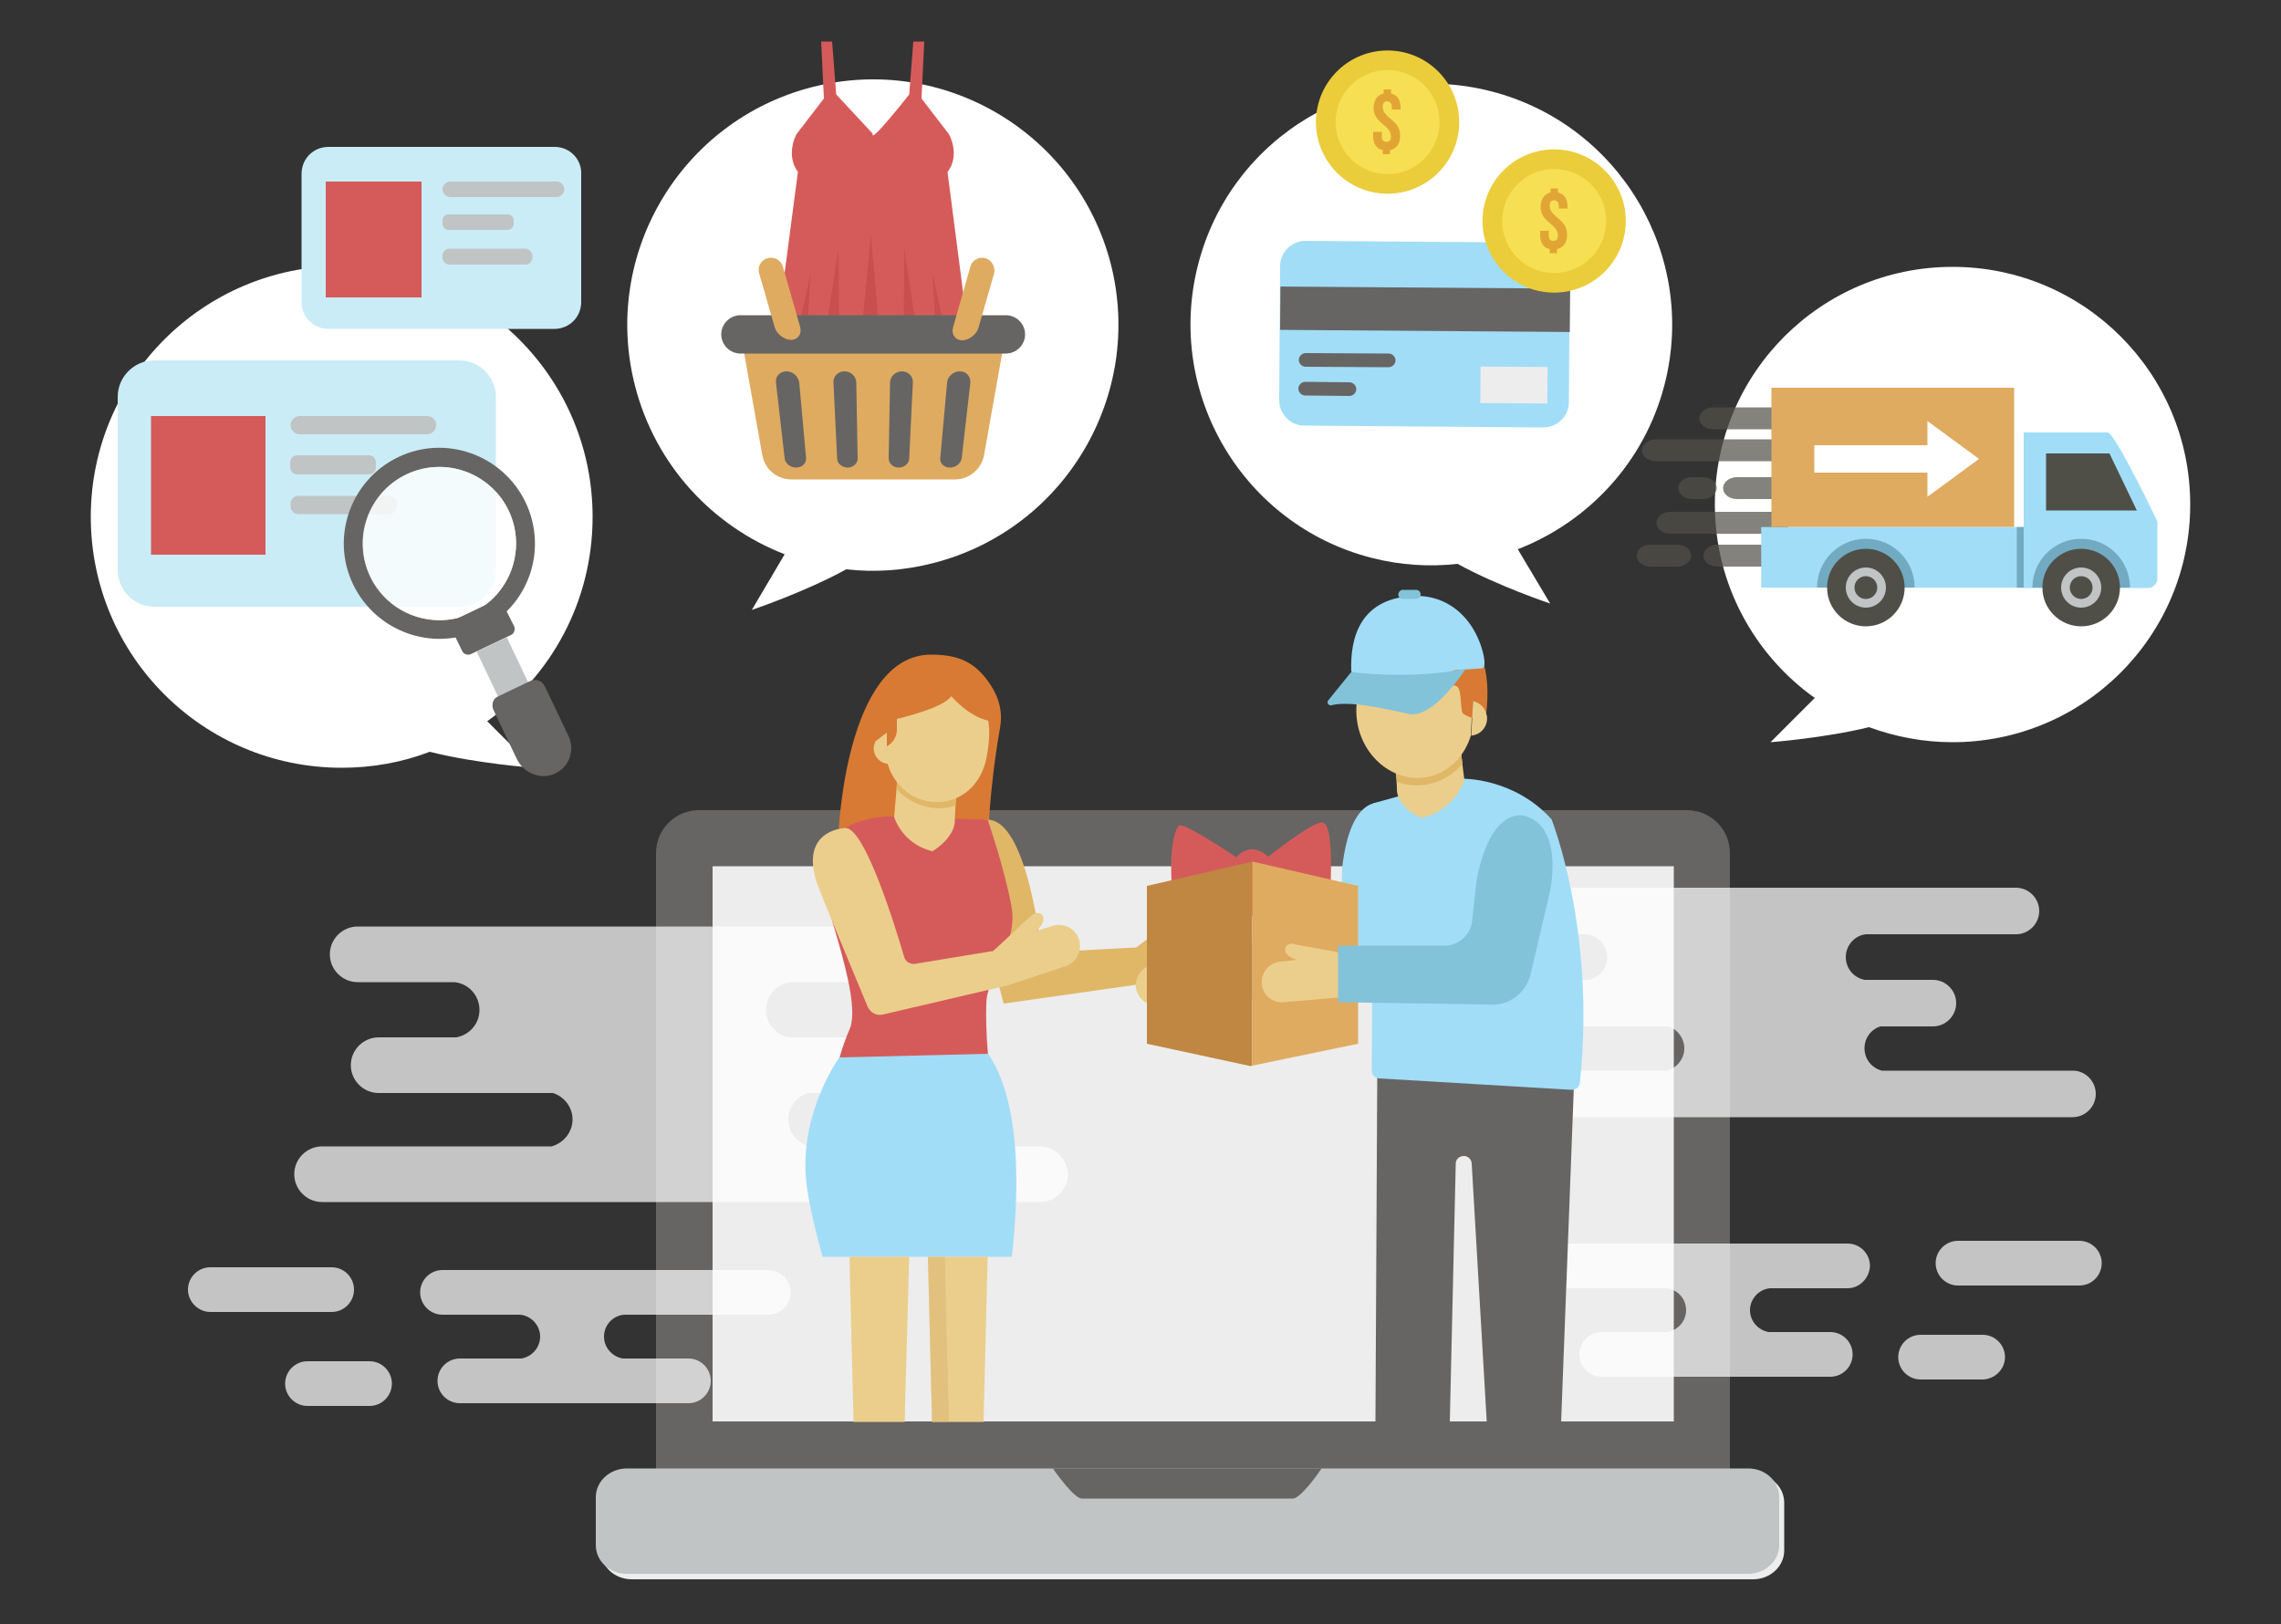 <?xml version="1.0" encoding="utf-8"?>
<!-- Generator: Adobe Illustrator 21.0.0, SVG Export Plug-In . SVG Version: 6.00 Build 0)  -->
<svg version="1.1" id="Layer_1" xmlns="http://www.w3.org/2000/svg" xmlns:xlink="http://www.w3.org/1999/xlink" x="0px" y="0px"
	 viewBox="0 0 500 356" style="enable-background:new 0 0 500 356;" xml:space="preserve">
<rect x="0" y="0" width="500" height="356" fill="#333333" stroke="none"/>
<style type="text/css">
	.st0{fill:#FFFFFF;}
	.st1{fill:#A2DDF8;}
	.st2{fill:#666563;}
	.st3{fill:#EDEDED;}
	.st4{fill:#EBCC3B;}
	.st5{fill:#F6DF52;}
	.st6{fill:#E0A535;}
	.st7{fill:#D55B5B;}
	.st8{opacity:0.38;fill:#B53E3E;}
	.st9{fill:#DFAB61;}
	.st10{opacity:0.71;fill:#504F47;}
	.st11{fill:#71AAC1;}
	.st12{fill:#504F47;}
	.st13{fill:#C0C4C4;}
	.st14{fill:#CAECF7;}
	.st15{opacity:0.79;fill:#FFFFFF;}
	.st16{opacity:0.71;fill:#FFFFFF;}
	.st17{fill:#D87A34;}
	.st18{fill:#DFB767;}
	.st19{fill:#EBCE8C;}
	.st20{opacity:0.49;fill:#D7B36E;}
	.st21{fill:#BF8741;}
	.st22{fill:#83C3DA;}
</style>
<g>
	<g>
		<g>
			<g>
				<path class="st0" d="M326.8,20c28.2,7.2,45.3,36,38.1,64.2c-4.4,17.2-16.8,30.2-32.2,36.2l7.1,11.9c0,0-11.4-3.8-20.3-8.7
					c-6.1,0.7-12.5,0.3-18.8-1.3c-28.2-7.2-45.3-36-38.1-64.2C269.8,29.8,298.6,12.8,326.8,20z"/>
				<g>
					<g>
						<path class="st1" d="M344.1,58.8l-0.2,29.4c0,3-2.5,5.5-5.6,5.5l-52.4-0.4c-3,0-5.5-2.5-5.5-5.6l0.2-29.4c0-3,2.5-5.5,5.6-5.5
							l52.4,0.4C341.7,53.3,344.2,55.8,344.1,58.8z"/>
						
							<rect x="307.6" y="36.1" transform="matrix(7.362267e-03 -1 1 7.362267e-03 242.239 379.646)" class="st2" width="9.5" height="63.5"/>
						<path class="st2" d="M304.4,77.5l-18.2-0.1c-0.8,0-1.5,0.7-1.5,1.5l0,0c0,0.8,0.7,1.5,1.5,1.5l18.2,0.1c0.8,0,1.5-0.7,1.5-1.5
							l0,0C305.9,78.2,305.2,77.5,304.4,77.5z"/>
						<path class="st2" d="M295.8,83.8l-9.7-0.1c-0.8,0-1.5,0.7-1.5,1.5l0,0c0,0.8,0.7,1.5,1.5,1.5l9.7,0.1c0.8,0,1.5-0.7,1.5-1.5
							l0,0C297.3,84.5,296.6,83.8,295.8,83.8z"/>
						
							<rect x="324.5" y="80.4" transform="matrix(1 7.367103e-03 -7.367103e-03 1 0.631 -2.442)" class="st3" width="14.7" height="8"/>
					</g>
					<g>
						
							<ellipse transform="matrix(7.370220e-03 -1 1 7.370220e-03 289.764 388.791)" class="st4" cx="340.7" cy="48.4" rx="15.7" ry="15.7"/>
						
							<ellipse transform="matrix(7.370108e-03 -1 1 7.370108e-03 289.764 388.791)" class="st5" cx="340.7" cy="48.4" rx="11.4" ry="11.4"/>
						<g>
							<path class="st6" d="M339.9,42.2l0-0.9l1.6,0l0,0.9c1.4,0.3,2.1,1.4,2.1,3.1l0,0.4l-1.9,0l0-0.5c0-0.9-0.4-1.2-1-1.3
								c-0.6,0-1,0.3-1,1.2c0,2.6,3.9,2.8,3.8,6.4c0,1.7-0.8,2.8-2.2,3.1l0,0.9l-1.6,0l0-0.9c-1.4-0.3-2.1-1.4-2.1-3.1l0-0.9l1.9,0
								l0,1c0,0.9,0.4,1.2,1,1.2c0.6,0,1-0.3,1-1.2c0-2.6-3.9-2.8-3.8-6.4C337.8,43.6,338.5,42.5,339.9,42.2z"/>
						</g>
					</g>
					<g>
						
							<ellipse transform="matrix(7.370222e-03 -1 1 7.370222e-03 275.116 330.667)" class="st4" cx="304.1" cy="26.8" rx="15.7" ry="15.7"/>
						
							<ellipse transform="matrix(7.370075e-03 -1 1 7.370075e-03 275.116 330.666)" class="st5" cx="304.1" cy="26.8" rx="11.4" ry="11.4"/>
						<g>
							<path class="st6" d="M303.3,20.5l0-0.9l1.6,0l0,0.9c1.4,0.3,2.1,1.4,2.1,3.1l0,0.4l-1.9,0l0-0.5c0-0.9-0.4-1.2-1-1.3
								c-0.6,0-1,0.3-1,1.2c0,2.6,3.9,2.8,3.8,6.4c0,1.7-0.8,2.8-2.2,3.1l0,0.9l-1.6,0l0-0.9c-1.4-0.3-2.1-1.4-2.1-3.1l0-0.9l1.9,0
								l0,1c0,0.9,0.4,1.2,1,1.2c0.6,0,1-0.3,1-1.2c0-2.6-3.9-2.8-3.8-6.4C301.2,21.9,301.9,20.8,303.3,20.5z"/>
						</g>
					</g>
				</g>
			</g>
			<g>
				<path class="st0" d="M243.5,57.9c-7.4-28.8-36.7-46.2-65.5-38.8s-46.2,36.7-38.8,65.5c4.5,17.5,17.1,30.8,32.8,36.9l-7.2,12.2
					c0,0,11.6-3.9,20.7-8.9c6.2,0.7,12.7,0.3,19.2-1.4C233.4,116,250.8,86.7,243.5,57.9z"/>
				<g>
					<g>
						<path class="st7" d="M168.1,89.5h46.3l-6.7-51.8c2.9-3.8,0.3-8.3,0.3-8.3l-6-7.8l0.6-12.5h-2.4l-0.9,11.6c0,0-8.7,11.1-8,8.6
							l-8-8.6l-0.9-11.6h-2.4l0.6,12.5l-6,7.8c0,0-2.5,4.4,0.3,8.3l0,0L168.1,89.5z"/>
						<polygon class="st8" points="177.7,59.8 176,89.5 171.2,89.5 						"/>
						<polygon class="st8" points="178.4,89.5 183.8,54.4 184.1,89.5 						"/>
						<polygon class="st8" points="210.9,89.5 206.1,89.5 204.4,59.8 						"/>
						<polygon class="st8" points="203.6,89.5 198,89.5 198.2,54.4 						"/>
						<polygon class="st8" points="194.3,89.5 187.2,89.5 190.9,51.6 						"/>
					</g>
					<g>
						<path class="st9" d="M163.1,77.3l4,22.5c0.6,3.1,3.2,5.3,6.4,5.3h35.8c3.1,0,5.8-2.2,6.4-5.3l4-22.5H163.1z"/>
						<path class="st2" d="M220.5,69.1h-58.2c-2.3,0-4.2,1.9-4.2,4.2v0c0,2.3,1.9,4.2,4.2,4.2h58.2c2.3,0,4.2-1.9,4.2-4.2v0
							C224.7,71,222.8,69.1,220.5,69.1z"/>
						<g>
							<path class="st2" d="M174.5,102.5L174.5,102.5c-1.2,0-2.4-0.9-2.5-2l-1.9-16.6c-0.2-1.4,0.9-2.5,2.3-2.5l0,0
								c1.4,0,2.6,1.1,2.8,2.5l1.5,16.6C176.7,101.6,175.8,102.5,174.5,102.5z"/>
							<path class="st2" d="M185.8,102.5L185.8,102.5c-1.2,0-2.3-0.9-2.3-2l-0.8-16.6c-0.1-1.4,1-2.5,2.4-2.5l0,0
								c1.4,0,2.6,1.1,2.6,2.5l0.3,16.6C188,101.6,187,102.5,185.8,102.5z"/>
							<path class="st2" d="M197,102.5L197,102.5c-1.2,0-2.2-0.9-2.2-2l0.3-16.6c0-1.4,1.2-2.5,2.6-2.5l0,0c1.4,0,2.5,1.1,2.4,2.5
								l-0.8,16.6C199.3,101.6,198.2,102.5,197,102.5z"/>
							<path class="st2" d="M208.2,102.5L208.2,102.5c-1.2,0-2.2-0.9-2.1-2l1.5-16.6c0.1-1.4,1.4-2.5,2.8-2.5l0,0
								c1.4,0,2.4,1.1,2.3,2.5l-1.9,16.6C210.6,101.6,209.5,102.5,208.2,102.5z"/>
						</g>
						<path class="st9" d="M215.3,56.5c-1.2,0-2.3,0.8-2.6,2l-3.8,13.3c-0.4,1.5,0.5,2.8,2,2.8c1.5,0,3.2-1.3,3.6-2.8l3.4-11.8
							C218.3,58.2,217,56.5,215.3,56.5L215.3,56.5z"/>
						<path class="st9" d="M169,56.5L169,56.5c-1.8,0-3.1,1.7-2.6,3.4l3.4,11.8c0.4,1.5,2.1,2.8,3.6,2.8l0,0c1.5,0,2.4-1.3,2-2.8
							l-3.8-13.3C171.3,57.3,170.2,56.5,169,56.5z"/>
					</g>
				</g>
			</g>
			<g>
				<path class="st0" d="M428,58.5c-28.8,0-52.1,23.3-52.1,52.1c0,17.5,8.7,33,21.9,42.4l-9.7,9.7c0,0,11.8-0.9,21.6-3.3
					c5.7,2.1,11.9,3.3,18.3,3.3c28.8,0,52.1-23.3,52.1-52.1C480.1,81.8,456.8,58.5,428,58.5z"/>
				<g>
					<g>
						<path class="st10" d="M392,96.3h-29.1c-1.6,0-3,1.1-3,2.4s1.3,2.4,3,2.4H392V96.3z"/>
						<path class="st10" d="M392,104.6h-11.3c-1.6,0-3,1.1-3,2.4c0,1.3,1.3,2.4,3,2.4H392V104.6z"/>
						<path class="st10" d="M392,89.3h-16.5c-1.6,0-3,1.1-3,2.4c0,1.3,1.3,2.4,3,2.4H392V89.3z"/>
						<path class="st10" d="M392,112.2h-25.9c-1.6,0-3,1.1-3,2.4c0,1.3,1.3,2.4,3,2.4H392V112.2z"/>
						<path class="st10" d="M392,119.4h-15.6c-1.6,0-3,1.1-3,2.4c0,1.3,1.3,2.4,3,2.4H392V119.4z"/>
						<path class="st10" d="M361.8,124.2h5.9c1.6,0,3-1.1,3-2.4l0,0c0-1.3-1.3-2.4-3-2.4h-6c-1.7,0-3.1,1.2-2.9,2.6
							C358.9,123.3,360.3,124.2,361.8,124.2z"/>
						<path class="st10" d="M370.9,109.4h2.4c1.6,0,3-1.1,3-2.4l0,0c0-1.3-1.3-2.4-3-2.4h-2.5c-1.7,0-3.1,1.2-2.9,2.6
							C368,108.5,369.4,109.4,370.9,109.4z"/>
					</g>
					
						<rect x="386.1" y="115.5" transform="matrix(-1 -1.224647e-16 1.224647e-16 -1 829.757 244.329)" class="st1" width="57.6" height="13.3"/>
					
						<rect x="442.1" y="115.5" transform="matrix(-1 -1.224647e-16 1.224647e-16 -1 885.784 244.329)" class="st11" width="1.6" height="13.3"/>
					<path class="st1" d="M443.7,94.8H462c1.6,0,10.9,19.5,10.9,19.5v12.5c0,1.1-0.9,2.1-2.1,2.1h-27.2V94.8z"/>
					<polygon class="st12" points="462.4,99.4 448.5,99.4 448.5,111.9 468.4,111.9 					"/>
					<path class="st11" d="M445.5,128.8h21.4c0-5.9-4.8-10.7-10.7-10.7S445.5,122.9,445.5,128.8z"/>
					<path class="st11" d="M398.3,128.8h21.4c0-5.9-4.8-10.7-10.7-10.7S398.3,122.9,398.3,128.8z"/>
					<circle class="st12" cx="456.2" cy="128.8" r="8.5"/>
					<circle class="st13" cx="456.2" cy="128.8" r="4.4"/>
					<circle class="st12" cx="456.2" cy="128.8" r="2.5"/>
					<circle class="st12" cx="409" cy="128.8" r="8.5"/>
					<circle class="st13" cx="409" cy="128.8" r="4.4"/>
					<circle class="st12" cx="409" cy="128.8" r="2.5"/>
					<rect x="388.3" y="85" class="st9" width="53.2" height="30.5"/>
					<polygon class="st0" points="433.8,100.6 422.5,92.3 422.5,97.6 397.7,97.6 397.7,103.6 422.5,103.6 422.5,108.9 					"/>
				</g>
			</g>
			<g>
				<path class="st0" d="M74.9,58.3c30.4,0,55,24.6,55,55c0,18.5-9.1,34.9-23.1,44.8l10.2,10.2c0,0-12.5-0.9-22.8-3.5
					c-6,2.3-12.5,3.5-19.3,3.5c-30.4,0-55-24.6-55-55C19.9,83,44.5,58.3,74.9,58.3z"/>
				<g>
					<g>
						<path class="st14" d="M100.7,79H33.8c-4.4,0-8,3.6-8,8v38c0,4.4,3.6,8,8,8h66.9c4.4,0,8-3.6,8-8V87
							C108.7,82.6,105.1,79,100.7,79z"/>
						<rect x="33.1" y="91.2" class="st7" width="25.1" height="30.4"/>
						<path class="st13" d="M93.6,91.2H65.7c-1.1,0-2,0.9-2,2l0,0c0,1.1,0.9,2,2,2h27.9c1.1,0,2-0.9,2-2l0,0
							C95.7,92.1,94.7,91.2,93.6,91.2z"/>
						<path class="st13" d="M80.8,99.8H65.2c-0.9,0-1.6,0.7-1.6,1.6v1c0,0.9,0.7,1.6,1.6,1.6h15.6c0.9,0,1.6-0.7,1.6-1.6v-1
							C82.4,100.5,81.7,99.8,80.8,99.8z"/>
						<path class="st13" d="M85.3,108.7H65.4c-1,0-1.7,0.8-1.7,1.7v0.6c0,1,0.8,1.7,1.7,1.7h19.9c1,0,1.7-0.8,1.7-1.7v-0.6
							C87.1,109.5,86.3,108.7,85.3,108.7z"/>
					</g>
					<g>
						<path class="st14" d="M121.6,32.2H72c-3.3,0-5.9,2.6-5.9,5.9v28.1c0,3.3,2.6,5.9,5.9,5.9h49.5c3.3,0,5.9-2.6,5.9-5.9V38.1
							C127.5,34.8,124.8,32.2,121.6,32.2z"/>
						<rect x="71.4" y="39.8" class="st7" width="21" height="25.4"/>
						<path class="st13" d="M122,39.8H98.7c-0.9,0-1.7,0.8-1.7,1.7l0,0c0,0.9,0.8,1.7,1.7,1.7H122c0.9,0,1.7-0.8,1.7-1.7l0,0
							C123.7,40.6,123,39.8,122,39.8z"/>
						<path class="st13" d="M111.3,47h-13c-0.7,0-1.3,0.6-1.3,1.3v0.8c0,0.7,0.6,1.3,1.3,1.3h13c0.7,0,1.3-0.6,1.3-1.3v-0.8
							C112.6,47.6,112,47,111.3,47z"/>
						<path class="st13" d="M115.1,54.5H98.5c-0.8,0-1.5,0.7-1.5,1.5v0.5c0,0.8,0.7,1.5,1.5,1.5h16.7c0.8,0,1.5-0.7,1.5-1.5V56
							C116.6,55.2,115.9,54.5,115.1,54.5z"/>
					</g>
					<g>
						<path class="st2" d="M115.2,110.1c-5-10.4-17.5-14.9-27.9-9.9c-10.4,5-14.9,17.5-9.9,27.9c5,10.4,17.5,14.9,27.9,9.9
							C115.8,133.1,120.2,120.6,115.2,110.1z M103.6,134.3c-8.4,4-18.4,0.4-22.4-7.9c-4-8.4-0.4-18.4,7.9-22.4
							c8.4-4,18.4-0.4,22.4,7.9C115.5,120.3,111.9,130.3,103.6,134.3z"/>
						
							<ellipse transform="matrix(0.903 -0.43 0.43 0.903 -41.876 53.017)" class="st15" cx="96.3" cy="119.1" rx="16.8" ry="16.8"/>
						<path class="st2" d="M109.6,131.1l-11.3,5.4l3,6.2c0.3,0.7,1.2,1,1.9,0.7l8.8-4.2c0.7-0.3,1-1.2,0.7-1.9L109.6,131.1z"/>
						
							<rect x="108.6" y="140.2" transform="matrix(0.903 -0.43 0.43 0.903 -53.864 62.936)" class="st13" width="7.3" height="20.8"/>
						<path class="st2" d="M108.2,155.7l5.1,10.7c1.5,3.1,5.2,4.6,8.3,3.2c3.2-1.4,4.5-5.2,3-8.3l-5.2-10.9c-0.6-1.2-2-1.7-3.2-1.1
							l-6.9,3.3C108.1,153,107.6,154.5,108.2,155.7z"/>
					</g>
				</g>
			</g>
		</g>
		<g>
			<g>
				<g>
					<path class="st2" d="M379.2,324H143.8V187c0-5.2,4.2-9.4,9.4-9.4h216.6c5.2,0,9.4,4.2,9.4,9.4V324z"/>
					
						<rect x="200.6" y="145.4" transform="matrix(-1.836970e-16 1 -1 -1.836970e-16 512.301 -10.707)" class="st3" width="121.7" height="210.7"/>
				</g>
				<path class="st3" d="M224.3,323.1h-85.8c-3.7,0-6.8,2.8-6.8,6.3v10.5c0,3.5,3,6.3,6.8,6.3h245.8c3.7,0,6.8-2.8,6.8-6.3v-10.5
					c0-3.5-3-6.3-6.8-6.3h-94H224.3z"/>
				<g>
					<path class="st13" d="M223.2,321.9h-85.8c-3.7,0-6.8,2.8-6.8,6.3v10.5c0,3.5,3,6.3,6.8,6.3h245.8c3.7,0,6.8-2.8,6.8-6.3v-10.5
						c0-3.5-3-6.3-6.8-6.3h-94H223.2z"/>
					<path class="st2" d="M289.2,321.9h-58.4c1,1.5,4.8,6.6,6.3,6.6h46.3c1.6,0,5.3-5.1,6.3-6.6H289.2z"/>
				</g>
			</g>
			<g>
				<path class="st16" d="M454.4,234.7h-41.9c-2.2-0.6-3.8-2.5-3.8-4.9c0-2.3,1.5-4.2,3.5-4.8h11.5c2.8,0,5.1-2.3,5.1-5.1
					c0-2.8-2.3-5.1-5.1-5.1h-14.9c-2.4-0.4-4.2-2.5-4.2-5c0-2.6,2-4.8,4.5-5h32.8c2.8,0,5.1-2.3,5.1-5.1s-2.3-5.1-5.1-5.1H330.2
					c-2.8,0-5.1,2.3-5.1,5.1s2.3,5.1,5.1,5.1h17.6c2.5,0.3,4.5,2.4,4.5,5c0,2.5-1.8,4.6-4.2,5h-14.1c-2.8,0-5.1,2.3-5.1,5.1
					c0,2.8,2.3,5.1,5.1,5.1h31.7c2,0.6,3.5,2.6,3.5,4.8c0,2.3-1.6,4.3-3.8,4.9h-41.7c-2.8,0-5.1,2.3-5.1,5.1c0,2.8,2.3,5.1,5.1,5.1
					h130.6c2.8,0,5.1-2.3,5.1-5.1C459.4,237,457.1,234.7,454.4,234.7z"/>
				<path class="st16" d="M227.9,251.3h-50.5c-2.6-0.7-4.6-3.1-4.6-5.9c0-2.7,1.8-5,4.3-5.8H191c3.3,0,6.1-2.7,6.1-6.1
					c0-3.3-2.7-6.1-6.1-6.1h-18c-2.9-0.5-5.1-3-5.1-6c0-3.1,2.4-5.7,5.5-6.1h39.5c3.3,0,6.1-2.7,6.1-6.1c0-3.3-2.7-6.1-6.1-6.1H78.4
					c-3.3,0-6.1,2.7-6.1,6.1c0,3.3,2.7,6.1,6.1,6.1h21.2c3.1,0.3,5.5,2.9,5.5,6.1c0,3-2.2,5.5-5.1,6H83c-3.3,0-6.1,2.7-6.1,6.1
					c0,3.3,2.7,6.1,6.1,6.1h38.2c2.5,0.8,4.3,3.1,4.3,5.8c0,2.8-2,5.2-4.6,5.9H70.6c-3.3,0-6.1,2.7-6.1,6.1c0,3.3,2.7,6.1,6.1,6.1
					h157.4c3.3,0,6.1-2.7,6.1-6.1C234,254.1,231.3,251.3,227.9,251.3z"/>
				<path class="st16" d="M97,288.2h17c2.4,0.2,4.4,2.3,4.4,4.8c0,2.4-1.8,4.4-4.1,4.8h-13.5c-2.7,0-4.9,2.2-4.9,4.9
					s2.2,4.9,4.9,4.9h50.1c2.7,0,4.9-2.2,4.9-4.9s-2.2-4.9-4.9-4.9h-14.4c-2.3-0.4-4.1-2.4-4.1-4.8c0-2.5,1.9-4.6,4.4-4.8h31.6
					c2.7,0,4.9-2.2,4.9-4.9c0-2.7-2.2-4.9-4.9-4.9H97c-2.7,0-4.9,2.2-4.9,4.9C92.1,286,94.3,288.2,97,288.2z"/>
				<path class="st16" d="M67.4,308.2H81c2.7,0,4.9-2.2,4.9-4.9s-2.2-4.9-4.9-4.9H67.4c-2.7,0-4.9,2.2-4.9,4.9
					S64.7,308.2,67.4,308.2z"/>
				<path class="st16" d="M46.1,287.6h26.6c2.7,0,4.9-2.2,4.9-4.9s-2.2-4.9-4.9-4.9H46.1c-2.7,0-4.9,2.2-4.9,4.9
					S43.5,287.6,46.1,287.6z"/>
				<g>
					<path class="st16" d="M405,282.4h-17c-2.4,0.2-4.4,2.3-4.4,4.8c0,2.4,1.8,4.4,4.1,4.8h13.5c2.7,0,4.9,2.2,4.9,4.9
						c0,2.7-2.2,4.9-4.9,4.9h-50.1c-2.7,0-4.9-2.2-4.9-4.9c0-2.7,2.2-4.9,4.9-4.9h14.4c2.3-0.4,4.1-2.4,4.1-4.8
						c0-2.5-1.9-4.6-4.4-4.8h-31.6c-2.7,0-4.9-2.2-4.9-4.9c0-2.7,2.2-4.9,4.9-4.9H405c2.7,0,4.9,2.2,4.9,4.9
						C409.8,280.2,407.6,282.4,405,282.4z"/>
					<path class="st16" d="M434.5,302.4H421c-2.7,0-4.9-2.2-4.9-4.9s2.2-4.9,4.9-4.9h13.6c2.7,0,4.9,2.2,4.9,4.9
						S437.2,302.4,434.5,302.4z"/>
					<path class="st16" d="M455.8,281.8h-26.6c-2.7,0-4.9-2.2-4.9-4.9c0-2.7,2.2-4.9,4.9-4.9h26.6c2.7,0,4.9,2.2,4.9,4.9
						C460.7,279.6,458.5,281.8,455.8,281.8z"/>
				</g>
			</g>
			<g>
				<g>
					<path class="st17" d="M204.1,143.5c5.9,0,9.5,1.6,12.6,6c1.7,2.4,3.3,5.7,2.5,10.1c-2.5,14.3-2.6,24.8-2.6,24.8l-32.8-1.6
						C183.8,182.8,185.3,143.5,204.1,143.5z"/>
					<path class="st18" d="M216.2,179.7c9.1-0.6,12.1,29.1,12.1,29.1l20.6-1.1l0,0.1c1.8-1.2,7.7-6.2,9.7-7.4c0.7-0.4,1.7-0.2,2,0.6
						c0.3,0.8,0.1,1.8-1.8,3.1l3.6-0.8c2.5-0.6,5,0.9,5.6,3.4c0.6,2.5-0.9,5.1-3.4,5.7l-13,3.1L220,220c0,0-6.9-26.5-8.1-30.6
						C210.7,185.3,211.1,180.1,216.2,179.7z"/>
					<path class="st7" d="M219.1,244.1h-38c1.2-5.1,2.5-12.5,5.1-18.4c3.3-7.3-7.8-32.6-7.1-38c0.2-2,2-3.8,4.2-5.2
						c3.9-2.5,8.5-3.7,13.1-3.5l20.1,0.7c0,0,3.6,10.3,5.2,18.9c1.6,8.6-5.5,15.1-5.5,21.6C216,224.7,216.5,238.2,219.1,244.1z"/>
					<g>
						<g>
							<path class="st19" d="M196.8,169.7l-0.8,9.4c0,0,1.7,5.9,8.4,7.5c0,0,5-2.9,4.9-6.9c0,0,0.2-8.2,1.4-9.7L196.8,169.7z"/>
							<path class="st18" d="M203.3,176.9c-2.7-0.6-5.1-2-6.8-4l0.3-3.3l14,0.5c-0.9,1.1-1.3,4.7-1.4,6.5
								C207.5,177.2,205.4,177.4,203.3,176.9z"/>
							<path class="st19" d="M208.2,150.2c-6.3-1.3-12.5,3.4-13.9,10.4l0.3,6.9c1.2,4.1,4.4,7.2,8.5,8.1c6.3,1.3,12-2.8,13.2-9.8
								C218.3,155.3,214.5,151.5,208.2,150.2z"/>
							<path class="st19" d="M191.7,163.1c0,0.1,0,0.1-0.1,0.2c-0.4,1.9,0.8,3.7,2.7,4.1c0.1,0,0.3,0,0.4,0.1l-0.3-6.9
								C193.1,160.8,192,161.8,191.7,163.1z"/>
						</g>
						<path class="st17" d="M194.4,160.6v3h0c1.3-0.7,2.2-2.1,2.2-3.6v-2.4c0,0,10.4-2.4,11.9-5c0,0,3.9,4.6,8.3,5.4
							c0,0-0.5-10.7-10.6-10.7c-10.9,0-14.8,8.7-14.3,15.2L194.4,160.6z"/>
					</g>
					<path class="st19" d="M185.2,181.5c4.3-0.4,11.1,21.8,13,28.3c0.3,1,1.3,1.6,2.3,1.5l17-2.8l0,0.1c1.7-1.3,7.2-6.9,9-8.2
						c0.7-0.5,1.7-0.3,2.1,0.4c0.3,0.7,0.2,1.8-1.5,3.3l3.5-1.1c2.4-0.8,5.1,0.4,5.9,2.9c0.8,2.4-0.5,5.1-2.9,5.9l-12.7,4.2
						l-27.4,6.4c-1.4,0.3-2.7-0.4-3.3-1.7c-2.6-6.3-10-23.9-11.2-27.3C176.4,185.2,180.4,182,185.2,181.5z"/>
					<path class="st1" d="M180.3,275.5c-1.7-6.2-3.2-12.5-3.6-16.8c-1.4-15.1,7.3-26.9,7.3-26.9l32.6-0.8
						c7.1,10.4,6.9,29.3,5.2,44.5H180.3z"/>
					<polygon class="st19" points="204.3,311.7 203.4,275.5 216.5,275.5 215.6,311.7 					"/>
					<polygon class="st19" points="187.1,311.7 186.2,275.5 199.3,275.5 198.3,311.7 					"/>
					<polygon class="st20" points="207.1,275.5 208,311.7 204.3,311.7 203.4,275.5 					"/>
				</g>
				<g>
					<path class="st7" d="M291.4,198.1c0,0,1.5-17.7-1.6-17.8c-2.3-0.1-11.8,7.5-11.8,7.5s-3.5-3.7-7,0.1c0,0-11.8-7.9-12.6-6.9
						c-2.6,3.4-1.4,15.2-1.4,15.2l16.1,4.9L291.4,198.1z"/>
					<path class="st19" d="M256.4,211c-2.2-0.5-2.7-1.4-2.7-2.1c0-0.8,0.8-1.4,1.6-1.3c2.2,0.4,8.9,1.1,10.9,1.5l0.6,9.5l-12.7,1.8
						c-2.5,0.3-4.7-1.4-5.1-3.9l0,0c-0.3-2.4,1.4-4.7,3.9-5L256.4,211z"/>
					<path class="st1" d="M265.1,207.5l23.3-2c3.1-0.2,5.5-2.8,5.6-5.9l0.2-9.3c1.9-16.8,9-14.2,9-14.2c8.8,1.9,7.3,15.8,7.3,15.8
						l-2.7,18.2c-0.6,4.3-4.4,7.5-8.7,7.3l-32.9,2.3L265.1,207.5z"/>
					<g>
						<polygon class="st21" points="274.5,188.9 274.5,233.6 274.1,233.7 251.4,228.8 251.4,194.2 						"/>
						<polygon class="st9" points="274.7,188.9 297.7,194.2 297.7,228.8 274.5,233.6 274.5,188.9 						"/>
					</g>
					<path class="st2" d="M325.9,311.7l-3.3-56.6c0-0.9-0.8-1.7-1.7-1.7c-1,0-1.8,0.7-1.8,1.7l-1.3,56.6h-16.3l0.4-76.5l43.3-2.3
						l-3,78.9H325.9z"/>
					<path class="st1" d="M300.7,234.7l0.3-58.6l19.5-5.4c0,0,11.3-0.3,19.6,8.9c0,0,9.8,24.5,6.2,57.8c-0.1,0.9-0.9,1.5-1.8,1.5
						l-42.2-2.5C301.3,236.3,300.7,235.6,300.7,234.7z"/>
					<path class="st19" d="M320.1,163.9l0.9,7.1c0,0-1.9,6.5-9.4,8.3c0,0-5.6-2.2-5.4-6.6c0,0-0.2-6.8-1.6-8.4L320.1,163.9z"/>
					<path class="st18" d="M313.1,171.9c3-0.6,5.6-2.2,7.5-4.5l-0.5-3.6l-15.4,0.4c1,1.2,1.4,5.2,1.5,7.2
						C308.4,172.2,310.7,172.4,313.1,171.9z"/>
					<path class="st19" d="M307.4,142.2c7-1.4,13.9,3.8,15.4,11.5l-0.4,7.6c-1.4,4.5-4.8,8.1-9.4,9c-7,1.4-13.9-3.8-15.4-11.5
						C296.1,151,300.5,143.6,307.4,142.2z"/>
					<path class="st17" d="M322.9,153.8v3.7c0,0-2.1-0.8-2.3-1.2c-0.6-1.5-0.1-5.4-1.4-5.9l-5-1.6l-17-0.9c0,0,0.9-11.8,8.8-12.8
						c7.1-0.9,22.6-0.2,19.7,22.1L322.9,153.8z"/>
					<g>
						<path class="st1" d="M319,146.9l5.9-0.4c1.2-0.1,0.2-5.4-2.4-9.3c-2.6-3.9-7.1-7.1-13.6-6.5c-10.6,0.9-13,8.9-12.7,16.5
							l7.4,5.4L319,146.9z"/>
						<path class="st22" d="M321.3,146.6c0,0-7.1,11.1-12.5,9.9c-4.5-0.9-12.4-3-17-1.9c-0.6,0.1-1-0.6-0.7-1l5.1-6.3
							C296.2,147.3,308.9,149.1,321.3,146.6z"/>
					</g>
					<path class="st22" d="M307.5,129.3h2.9c0.5,0,1,0.4,1,1l0,0c0,0.5-0.4,1-1,1h-2.9c-0.5,0-1-0.4-1-1l0,0
						C306.6,129.7,307,129.3,307.5,129.3z"/>
					<path class="st19" d="M325.8,156.5c0,0.1,0,0.2,0.1,0.2c0.4,2.1-0.9,4.1-3,4.5c-0.1,0-0.3,0-0.4,0.1l0.4-7.6
						C324.3,154,325.5,155.1,325.8,156.5z"/>
					<path class="st19" d="M284.3,210.4c-2.1-0.6-2.6-1.5-2.6-2.3c0-0.8,0.9-1.4,1.6-1.2c2.2,0.5,8.9,1.5,10.8,2.1l0.1,9.6
						l-12.8,1.1c-2.5,0.2-4.7-1.6-4.8-4.1l0,0c-0.2-2.5,1.7-4.6,4.1-4.8L284.3,210.4z"/>
					<path class="st22" d="M293.3,207.3l23.3,0c3.1,0,5.7-2.3,6.1-5.4l1-9.2c3.3-16.6,10.7-13.8,10.7-13.8
						c8.6,2.6,5.3,16.8,5.3,16.8l-4.2,17.9c-1,4.2-5,7.1-9.3,6.6l-32.9-0.5V207.3z"/>
				</g>
			</g>
		</g>
	</g>
</g>
</svg>
